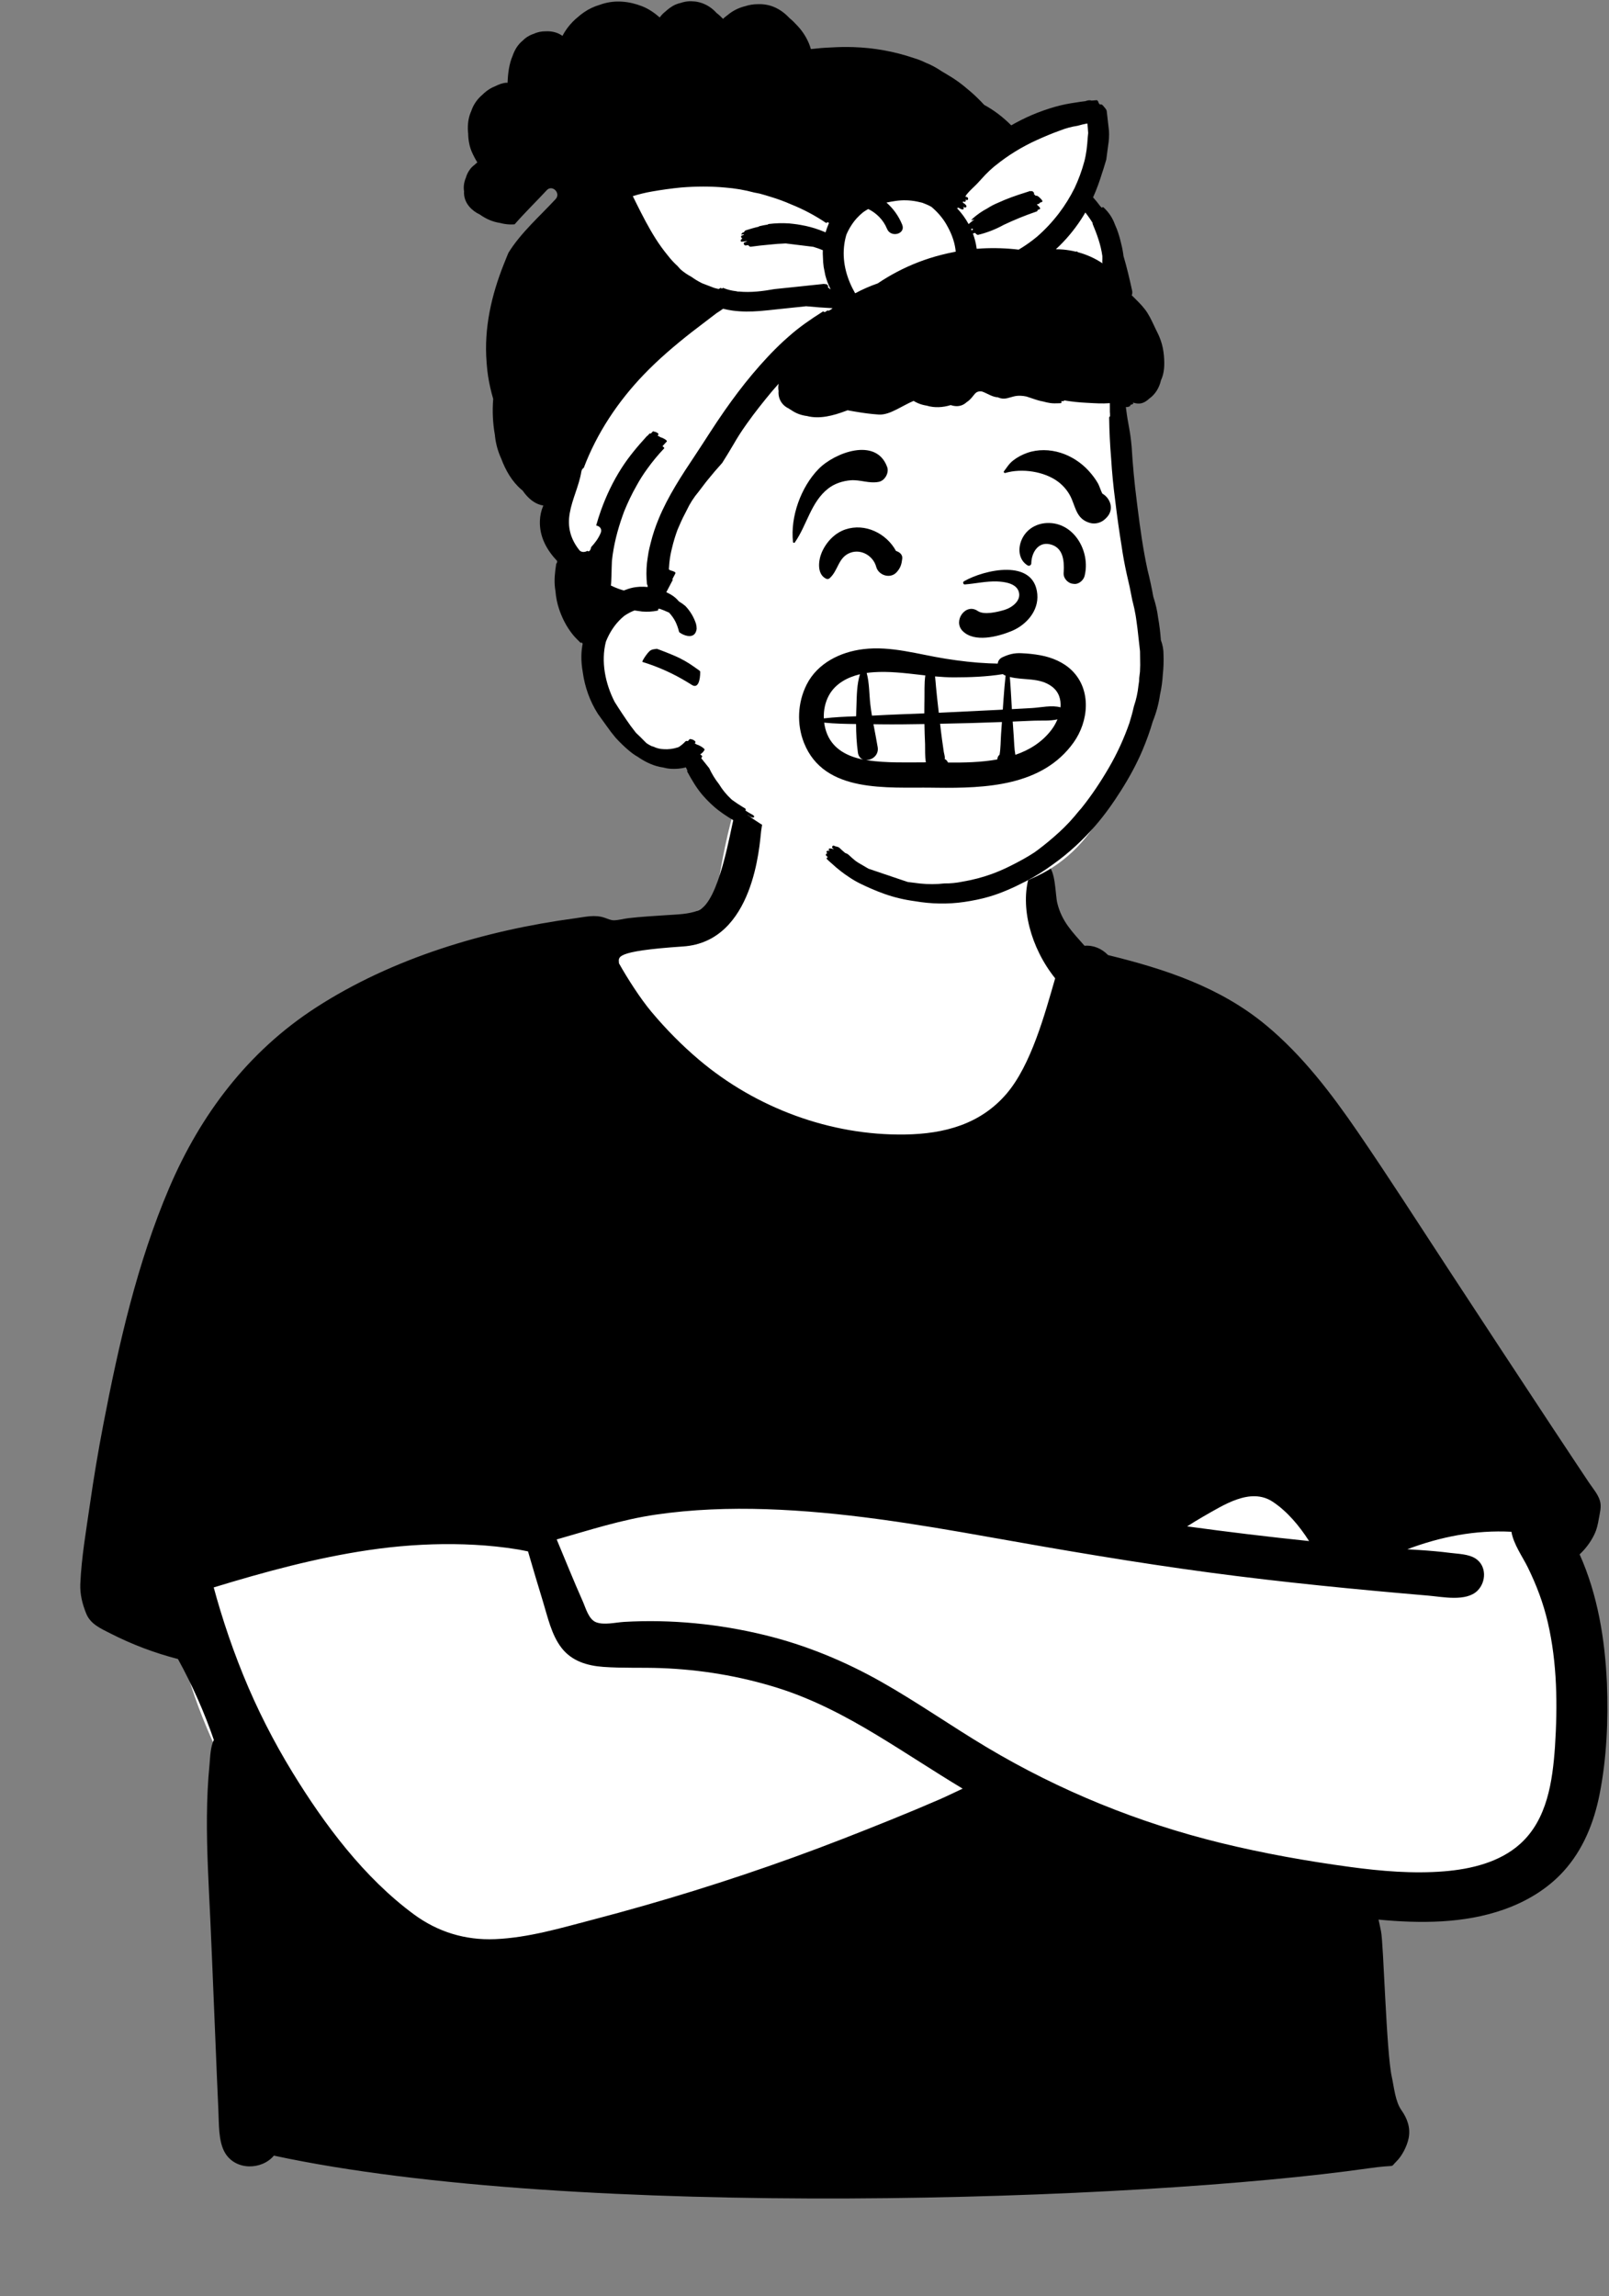 <svg width="844" height="1204" viewBox="0 0 844 1204" fill="none" xmlns="http://www.w3.org/2000/svg">
<rect x="0" y="0" width="844" height="1204" fill="#808080" stroke="none"/>
<path fill-rule="evenodd" clip-rule="evenodd" d="M661.546 635.572C652.841 632.468 644.451 628.882 636.806 623.607C614.769 607.2 600.4 582.508 586.823 559.113C567.699 525.087 554.074 488.831 544.656 451.008C540.61 434.758 539.235 415.916 530.041 401.509C509.198 371.342 448.08 375.251 415.626 380.546C393.893 384.393 389.401 408.721 384.465 426.723C380.355 441.68 377.664 456.808 375.406 472.137C370.033 475.671 363.967 478.541 358.185 481.04C295.172 500.368 284.097 536.2 260.029 591.548C219.379 671.996 109.075 703.495 92.413 798.703C81.678 861.559 112.206 920.693 143.679 972.947C172.991 1030.02 213.912 1057.42 279.08 1043.93C340.204 1030.22 398.947 1007.27 458.995 989.545C488.079 982.393 517.117 963.788 547.711 970.275C610.75 984.436 675.519 991.094 740.122 989.256C830.827 992.925 830.813 905.843 821.504 838.407C814.983 733.46 762.064 666.073 661.546 635.572V635.572Z" fill="white"/>
<path fill-rule="evenodd" clip-rule="evenodd" d="M667.611 787.43C675.19 792.444 681.565 800.045 686.682 808.045C665.318 805.822 643.991 803.259 622.711 800.341C625.497 798.56 628.309 796.819 631.185 795.174C641.678 789.26 655.894 779.681 667.611 787.43ZM312.66 850.6C308.746 849.067 307.231 843.097 305.705 839.674C300.921 828.942 296.556 818.027 292.014 807.191C309.26 802.273 326.031 796.818 343.896 794.196C363.106 791.381 382.6 790.699 401.987 791.332C441.257 792.613 480.162 799.033 518.77 805.916C557.333 812.792 595.894 819.398 634.727 824.582C672.772 829.661 710.939 833.378 749.176 836.641C756.605 837.276 768.992 839.948 774.967 834.1C779.697 829.468 779.851 820.926 773.931 817.161C770.244 814.814 764.902 814.779 760.69 814.238C755.385 813.555 750.059 813.101 744.722 812.747C742.548 812.604 740.373 812.471 738.198 812.339C755.658 805.754 773.893 802.163 792.821 803.164C793.892 809.669 798.715 816.361 801.354 821.725C805.963 831.091 809.556 840.57 811.915 850.753C816.845 872.039 817.059 894.131 815.667 915.841C814.388 933.943 811.64 953.965 797.446 966.785C786.698 976.492 771.535 980.085 757.468 981.215C741.118 982.529 724.516 981.126 708.303 978.934C685.564 975.859 662.718 971.792 640.426 966.341C597.249 955.784 555.864 938.986 517.682 916.212C499.062 905.107 481.294 892.613 462.418 881.93C443.184 871.043 422.719 862.597 401.228 857.352C377.178 851.483 352.037 848.979 327.319 850.426C323.029 850.677 316.832 852.233 312.66 850.6ZM284.79 839.702C287.317 847.906 289.251 857.272 294.645 864.165C299.988 870.995 308.049 873.406 316.399 874.014C326.468 874.745 336.655 874.276 346.745 874.651C367.441 875.42 387.853 878.783 407.637 884.95C426.074 890.699 443.189 899.665 459.675 909.613C474.92 918.812 489.718 928.687 504.968 937.858C500.909 939.719 496.896 941.733 492.862 943.486C484.399 947.162 475.884 950.708 467.331 954.167C450.465 960.985 433.528 967.638 416.417 973.819C381.915 986.282 346.846 997.171 311.354 1006.45C294.427 1010.87 277.259 1016.04 259.673 1016.77C244.079 1017.42 229.635 1013.02 217.058 1003.74C190.972 984.505 170.219 956.74 153.442 929.352C143.474 913.081 134.776 895.984 127.582 878.307C123.943 869.368 120.643 860.291 117.673 851.108C116.279 846.797 114.958 842.461 113.707 838.105C113.157 836.19 112.629 834.268 112.107 832.345C138.781 824.203 165.772 816.853 193.396 812.773C208.145 810.594 223.091 809.491 238.001 809.651C245.402 809.731 252.799 810.131 260.161 810.895C264.124 811.306 268.07 811.835 272 812.491C273.624 812.761 275.293 813.16 276.967 813.454C279.524 822.219 282.103 830.977 284.79 839.702ZM836.177 804.853C837.615 801.945 838.221 799.083 838.736 795.916C839.129 793.501 840.172 790.1 839.258 786.964C838.236 783.451 835.45 780.31 833.45 777.314C831.242 774.003 829.036 770.689 826.832 767.374C822.424 760.745 818.027 754.11 813.636 747.47C795.705 720.356 777.897 693.163 760.06 665.987C744.232 641.87 728.67 617.537 712.359 593.744C698.412 573.399 683.21 553.389 664.119 537.566C639.981 517.56 611.239 508.135 581.217 500.781C577.938 497.377 573.558 495.518 568.877 495.895C562.263 488.391 557.006 483.15 554.623 473.608C553.481 469.038 553.839 456.196 549.39 453.491C544.104 450.279 541.343 454.531 539.885 459.323C535.008 475.357 540.606 496.914 553.487 512.974C548.06 531.736 540.865 558.401 528.028 573.432C514.283 589.527 495.274 594.536 474.763 594.866C435.65 595.496 396.578 580.955 366.744 555.755C357.676 548.096 349.254 539.542 341.635 530.444C335.92 523.618 329.159 513.085 324.688 505.123C324.688 502.02 321.026 498.776 358.31 496.269C395.595 493.762 398.422 442.696 399.251 435.746C399.925 430.103 402.79 421.343 398.814 416.741C397.127 414.787 393.665 414.472 391.525 415.8C387.492 418.306 386.166 424.713 384.898 429.064C383.122 435.159 377.315 472.989 366.311 477.369C361.159 479.42 355.251 479.458 349.802 479.837C343.072 480.307 336.329 480.651 329.626 481.434C327.154 481.723 324.458 482.523 322.019 482.546C320.432 482.561 318.795 481.79 317.261 481.249C312.085 479.419 306.912 480.792 301.579 481.509C254.428 487.847 205.879 502.313 165.661 528.343C130.212 551.285 105.238 584.28 88.759 622.857C71.945 662.226 62.307 704.799 54.231 746.709C51.525 760.751 49.162 774.859 47.133 789.014C45.171 802.693 42.717 816.677 42.129 830.493C41.897 835.96 43.203 841.039 45.213 846.033C47.476 851.653 52.826 853.869 57.958 856.493C69.222 862.257 81.105 866.727 93.348 869.892C100.827 883.502 107.122 897.644 112.18 912.321C110.304 916.04 110.264 921.594 109.904 925.209C109.008 934.21 108.625 943.259 108.545 952.302C108.384 970.426 109.474 988.532 110.328 1006.63C111.194 1024.98 114.073 1097.4 114.542 1106.24C114.907 1113.11 114.416 1122.72 118.033 1128.82C123.593 1138.19 137.314 1137.88 143.67 1130.28C301.579 1164.23 598.404 1154.01 717.95 1136.92C733.504 1134.7 728.62 1137.16 732.575 1133.23C735.544 1130.28 738.07 1125.23 738.891 1121.16C739.987 1115.74 738.217 1110.83 735.113 1106.45C731.851 1101.83 731.256 1094.36 730.044 1088.88C727.178 1075.91 725.754 1018.97 724.414 1012.66C723.997 1010.69 723.593 1008.61 723.106 1006.53C745.035 1008.61 767.883 1008.61 788.745 1001.27C800.575 997.114 811.608 990.579 820.101 981.248C830.384 969.951 836.105 955.728 839.047 940.883C842.843 921.74 843.649 901.911 842.903 882.451C841.867 859.452 838.054 836.13 828.588 815.013C831.703 812.12 834.313 808.63 836.177 804.853Z" fill="black"/>
<path fill-rule="evenodd" clip-rule="evenodd" d="M367.299 76.843C419.256 74.009 465.289 59.427 501.862 92.063C501.862 92.063 561.027 47.927 570.899 64.737C577.514 76.001 568.34 91.122 570.8 105.021C586.839 132.333 585.932 178.562 586.839 189.396C589.124 216.702 603.521 319.456 603.521 343.856C603.521 356.311 593.241 388.931 586.839 407.084C572.589 447.488 545.389 468.08 500.781 468.08C456.173 468.08 383.365 430.837 360.014 397.771C357.968 394.873 344.734 403.327 330.892 388.662C315.897 372.774 307.578 342.471 307.578 324.407C307.578 301.485 292.748 285.589 294.473 256.248C298.325 190.721 311.703 79.874 367.299 76.843Z" fill="white"/>
<path fill-rule="evenodd" clip-rule="evenodd" d="M361.494 0.658C362.171 0.617 362.855 0.65 363.539 0.717C364.29 0.75 365.04 0.823 365.79 0.972C369.608 1.704 373.013 3.722 375.652 6.564C375.726 6.638 375.783 6.721 375.849 6.794C377.086 7.725 378.232 8.78 379.263 9.899C379.444 9.726 379.618 9.554 379.807 9.381C380.351 8.903 380.92 8.45 381.514 8.022C383.998 5.894 386.913 4.348 390.048 3.467L390.477 3.352C390.559 3.327 390.641 3.31 390.724 3.294C392.95 2.553 395.292 2.175 397.65 2.182C400.47 2.091 403.298 2.553 405.936 3.64C409.061 4.934 411.782 6.976 414.066 9.431C415.567 10.65 416.878 11.992 418.263 13.467C421.124 16.521 423.383 20.096 424.81 24.034C425.008 24.586 425.181 25.153 425.337 25.721C428.825 25.319 432.329 25.03 435.834 24.89C439.767 24.651 443.7 24.568 447.641 24.701C458.5 25.054 469.12 26.966 479.401 30.466C481.463 31.075 483.466 31.849 485.396 32.805C488.422 34.007 491.283 35.539 493.979 37.392L496.276 38.753C497.43 39.438 498.583 40.132 499.701 40.843C502.364 42.549 504.888 44.459 507.279 46.518C509.802 48.553 512.185 50.769 514.452 53.091C515.068 53.719 515.662 54.356 516.249 54.997C521.475 57.814 526.118 61.422 530.449 65.725C533.883 63.751 537.439 61.962 541.109 60.372C544.893 58.733 549.7 57.044 553.666 55.933C557.228 54.937 560.749 54.253 564.319 53.75C565.944 53.47 567.576 53.247 569.217 53.058L569.151 53.083V53.083C570.305 52.959 571.451 52.852 572.614 52.753L572.581 52.745V52.745C573.076 52.705 573.579 52.663 574.073 52.63L575.277 52.532V52.532C575.64 52.499 576.168 53.346 576.201 53.643L576.242 53.947V53.947C576.514 54.253 576.761 54.591 576.934 54.797C577.149 54.779 577.363 54.764 577.578 54.755C578.221 54.698 578.963 55.842 579.342 56.278L579.685 56.681C580.076 57.15 580.466 57.69 580.529 58.28C580.95 61.699 581.346 65.124 581.708 68.55C581.849 71.145 581.708 73.715 581.28 76.26C580.958 78.731 580.628 81.201 580.299 83.664C579.771 85.394 579.251 87.124 578.732 88.853C578.526 89.513 578.295 90.162 578.072 90.813C576.754 95.159 575.208 99.389 573.367 103.488C574.71 104.972 575.962 106.511 577.127 108.1C577.406 108.385 577.686 108.67 577.949 108.966C578.023 108.852 578.13 108.744 578.245 108.686C578.641 108.513 578.93 108.719 579.177 109.057C581.774 111.536 583.663 114.428 584.833 117.729L585.563 119.452C585.684 119.74 585.804 120.028 585.922 120.316C586.853 122.82 587.571 125.39 588.164 127.992C588.695 130.04 589.076 132.115 589.322 134.213C591.103 140.187 592.511 146.298 593.84 152.327C594.049 153.276 593.95 154.123 593.646 154.844L594.423 155.6V155.6L595.75 156.92C597.979 159.141 600.253 161.475 601.909 164.117C603.624 166.859 604.886 169.791 606.288 172.7L606.589 173.317V173.317L607.207 174.556C607.874 175.909 608.194 176.656 608.786 178.291C609.767 181.018 610.295 183.76 610.542 186.652C610.905 190.86 610.855 195.448 609.008 199.36C609 199.393 608.984 199.418 608.967 199.442C608.126 203.223 606.048 206.731 602.89 208.972C602.214 209.607 601.489 210.175 600.714 210.627C598.854 211.718 597.145 211.816 595.115 211.311L594.86 211.245C594.604 211.179 594.373 211.121 594.151 211.072C594.48 211.344 594.645 211.666 594.151 211.895C593.672 212.126 593.244 212.258 592.84 212.307C593.013 212.53 593.029 212.769 592.666 212.966C591.875 213.386 591.232 213.519 590.572 213.403L590.711 214.548C591.792 223.212 592.76 224.926 593.606 234.233C594.167 243.762 595.057 253.267 596.286 262.731L596.709 266.17C598.066 277.069 599.591 288.049 601.926 298.772C603.105 303.459 604.119 308.178 604.977 312.931C606.189 316.546 607.038 320.244 607.508 324.017C608.192 327.855 608.662 331.726 608.934 335.63C609.882 338.126 610.344 340.662 610.319 343.248C610.443 346.724 610.328 350.193 609.957 353.644C609.751 357.234 609.256 360.792 608.473 364.317C607.772 369.153 606.494 373.823 604.663 378.353C603.196 383.409 601.398 388.368 599.353 393.218C596.179 400.73 592.345 407.706 587.983 414.583C583.893 421.032 579.507 427.243 574.494 433.017C568.013 440.478 560.625 447.315 552.529 453.08C547.911 456.491 543.038 459.554 537.943 462.174C531.709 465.385 525.377 468.276 518.624 470.228C514.411 471.447 510.123 472.287 505.786 472.93C497.269 474.19 488.446 474 479.88 472.526C474.355 471.785 468.922 470.5 463.785 468.663C459.563 467.148 455.54 465.41 451.516 463.45C449.446 462.453 447.451 461.3 445.538 460.007C442.323 457.923 439.313 455.568 436.51 452.965C435.594 452.182 434.704 451.383 433.83 450.543C433.409 450.173 433.64 449.621 434.127 449.49L434.275 449.472V449.472C434.086 449.299 433.888 449.126 433.698 448.945C433.657 448.912 433.624 448.872 433.591 448.83C433.5 448.748 433.401 448.666 433.319 448.584C432.997 448.303 433.319 447.677 433.599 447.529C433.706 447.471 433.846 447.464 434.003 447.479C433.97 447.446 433.945 447.422 433.912 447.398C433.879 447.372 433.871 447.306 433.879 447.24L433.756 447.142V447.142C433.335 446.771 433.55 446.228 434.044 446.087C434.286 446.014 434.684 446.052 435.1 446.142L435.256 446.178L434.976 445.914C434.481 445.486 434.638 445.008 435.248 444.861C435.703 444.887 436.153 444.95 436.598 445.058L436.93 445.148C437.095 445.19 437.252 445.239 437.417 445.289C437.136 445.033 436.856 444.787 436.584 444.531C436.312 444.293 436.6 443.608 436.848 443.469C437.186 443.28 437.845 443.542 438.151 443.765C438.901 443.848 439.89 444.176 440.253 444.489C441.251 445.445 442.281 446.359 443.329 447.249C443.963 447.446 444.565 447.71 445.027 448.105C446.214 449.242 447.451 450.313 448.713 451.35L449.672 452.01C449.832 452.119 449.993 452.226 450.156 452.33C451.97 453.393 453.783 454.447 455.589 455.51C462.21 457.75 468.831 459.991 475.444 462.223L476.318 462.486V462.486L482.741 463.277V463.277C486.962 463.721 491.192 463.697 495.414 463.211C498.58 463.253 501.721 462.939 504.813 462.296C510.066 461.407 515.219 460.098 520.232 458.269C526.004 456.169 531.503 453.402 536.871 450.42C538.8 449.341 540.697 448.196 542.56 446.986C543.162 446.558 543.764 446.12 544.366 445.676C548.332 442.702 552.125 439.531 555.777 436.179C557.492 434.606 559.141 432.968 560.733 431.271C560.963 431.023 561.186 430.785 561.409 430.537C562.934 428.873 564.41 427.153 565.82 425.373L567.164 423.858V423.858C572.589 417.113 577.413 409.857 581.75 402.385C586.054 394.981 589.599 387.189 592.419 379.126C593.326 376.251 594.118 373.337 594.777 370.388C595.997 366.846 596.797 363.214 597.168 359.508C597.292 358.782 597.391 358.057 597.49 357.333L597.547 356.19C597.555 355.999 597.561 355.809 597.564 355.619C597.729 354.467 597.869 353.313 597.976 352.16C598.042 351 598.084 349.838 598.092 348.676L598.001 341.552V341.552C597.976 341.329 597.952 341.1 597.935 340.868L597.754 339.296C597.358 336.05 597.053 332.797 596.657 329.552C596.657 329.535 596.657 329.51 596.649 329.486C596.5 328.275 596.344 327.056 596.162 325.837C596.072 325.112 595.956 324.387 595.849 323.662L595.643 322.395V322.395C595.261 320.19 594.796 318.003 594.233 315.835L593.986 314.907L592.551 307.7L590.935 300.609C589.888 295.857 589.014 291.071 588.321 286.245C587.068 278.553 585.996 270.851 585.064 263.117C585.015 262.747 584.965 262.368 584.924 261.997C583.976 254.824 583.292 247.625 582.846 240.401C582.244 233.286 581.898 226.153 581.807 219.012C581.799 218.69 582.014 218.428 582.269 218.279L582.246 216.906C582.216 215.691 582.194 217.148 582.183 215.764L582.168 211.955C582.169 211.638 582.172 211.417 582.178 211.401C577.773 211.706 574.81 211.456 570.557 211.232L569.835 211.195C565.935 211.015 562.06 210.587 558.209 209.943C558.193 210.142 558.061 210.281 557.838 210.322C557.443 210.339 557.072 210.339 556.692 210.348L556.833 210.882V210.882C556.841 211.155 556.717 211.327 556.453 211.401L555.353 211.451C553.885 211.512 552.411 211.541 550.954 211.344C549.643 211.171 548.365 210.866 547.095 210.504C546.312 210.372 545.512 210.191 544.696 209.96C542.601 209.359 540.523 208.552 538.421 207.91C536.277 207.456 534.1 207.309 531.825 207.851C529.417 208.42 527.381 209.449 524.857 208.823C524.355 208.701 523.868 208.511 523.382 208.313L522.931 208.281C522.855 208.275 522.777 208.266 522.697 208.255C520.067 207.877 517.725 206.213 515.219 205.323C514.344 205.11 513.475 205.164 512.627 205.517L512.415 205.612L511.583 206.23C511.247 206.624 510.916 207.023 510.588 207.423L510.099 208.024C509.2 209.136 508.243 210.133 507.081 210.858C505.679 212.151 504.014 212.909 502.026 212.958C500.897 212.991 499.775 212.752 498.687 212.407C494.581 213.675 490.186 213.931 486.088 212.695C484.464 212.447 482.873 212.012 481.347 211.327C480.63 211.006 479.913 210.627 479.22 210.207C476.326 211.427 473.589 213.049 470.793 214.45L470.164 214.765C467.308 216.186 464.147 217.572 460.916 217.365C456.842 217.101 452.844 216.558 448.853 215.874C448.82 215.874 448.779 215.865 448.746 215.857L448.196 215.766V215.766L446.2 215.416V215.416L444.59 215.117V215.117L443.767 215.432C437.158 217.929 429.917 219.878 423.276 218.13C420.382 217.777 417.669 216.804 415.22 215.149C415.138 215.091 415.056 215.034 414.973 214.968C414.586 214.77 414.223 214.548 413.901 214.31L413.832 214.256V214.256L413.769 214.202L413.736 214.185C410.117 212.522 408.039 208.98 408.402 205.011C408.179 203.75 408.187 202.514 408.435 201.197C407.256 202.588 406.052 203.965 404.831 205.331C400.368 210.7 395.997 216.176 391.949 221.877L391.021 223.197C388.794 226.334 386.725 229.58 384.812 232.923C382.874 236.226 380.887 239.496 378.834 242.725C376.165 245.672 373.584 248.689 371.097 251.781L370.037 253.11L366.458 257.813C363.927 260.812 361.824 264.09 360.167 267.647C358.807 270.177 357.553 272.755 356.424 275.398C356.061 276.196 355.715 277.004 355.377 277.811C354.214 280.965 353.233 284.178 352.466 287.497C351.85 289.898 351.408 292.334 351.145 294.803L351.064 295.627C350.965 296.598 350.891 297.57 350.85 298.542C351.089 298.683 351.287 298.822 351.435 298.962L352.037 299.177V299.177L352.524 299.321C353.283 299.556 354.593 300.042 354.28 300.642L352.689 303.674V303.674C352.853 303.847 352.928 304.027 352.82 304.226C351.757 306.259 350.685 308.293 349.613 310.329C349.58 310.403 349.522 310.46 349.465 310.502C350.38 310.921 351.27 311.382 352.12 311.885C353.777 312.874 354.997 314.018 356.127 315.352C357.314 316.061 358.435 316.835 359.491 317.724C360.794 319.091 361.931 320.591 362.896 322.213C363.787 323.745 364.512 325.343 365.073 327.015C365.32 327.896 365.436 328.81 365.427 329.741C364.43 336.776 356.374 331.956 356.218 331.339C355.113 327.089 353.843 324.405 350.99 321.242L350.916 321.192V321.192C349.267 320.467 347.634 319.75 345.927 319.19C345.672 319.24 345.408 319.273 345.144 319.314C345.441 319.735 345.293 320.146 344.691 320.22C342.093 320.731 339.471 320.87 336.833 320.648L332.826 320.08V320.08C331.164 320.717 329.575 321.535 328.077 322.509L327.582 322.839L327.491 322.905C323.624 326.01 320.639 330.136 318.594 334.633C318.413 335.034 318.239 335.439 318.072 335.847L317.828 336.462L317.811 336.495C315.14 346.98 317.523 358.494 322.404 368.007C325.067 372.265 327.846 376.441 330.748 380.534L333.568 384.217V384.217C335.233 385.782 336.866 387.387 338.457 389.034C338.705 389.282 338.968 389.528 339.232 389.767C340.073 390.319 340.931 390.806 341.805 391.218C342.143 391.332 342.489 391.439 342.835 391.531C344.518 392.337 346.282 392.766 348.137 392.816C350.588 392.978 352.965 392.69 355.264 391.962L355.723 391.81L356.061 391.686C357.314 390.887 358.477 389.891 359.582 388.721C359.829 388.466 360.291 388.466 360.818 388.606C361.107 388.309 361.396 387.996 361.668 387.659C361.857 387.453 362.154 387.445 362.385 387.601C363.168 387.511 365.287 388.714 364.735 389.347C364.644 389.495 364.529 389.627 364.43 389.767C364.801 389.957 365.172 390.171 365.502 390.394C367.233 390.874 369.791 392.6 369.583 393.119L369.558 393.161C369.158 393.917 368.637 394.553 367.996 395.057L367.777 395.22L367.291 395.557C367.975 395.987 368.552 396.48 368.264 396.826C368.132 397.081 367.992 397.329 367.827 397.551C369.229 399.281 370.622 401.026 372.007 402.772C373.392 405.771 375.107 408.571 377.152 411.165C378.859 413.982 380.912 416.511 383.311 418.767C383.509 418.966 383.715 419.155 383.913 419.345C385.681 420.649 387.531 421.871 389.457 423.045L390.287 423.545C390.724 423.808 391.458 424.137 391.111 424.772C391.07 424.854 391.021 424.921 390.963 424.969C392.175 425.761 393.428 426.51 394.723 427.202L394.846 427.278C395.335 427.59 395.998 428.156 395.3 428.618C394.706 429.013 393.131 427.943 392.389 427.448C392.249 427.448 392.084 427.408 391.919 427.359C392.167 427.49 392.41 427.633 392.658 427.772L393.033 427.976C393.321 428.149 394.739 429.088 393.75 429.484C393.263 429.524 392.818 429.4 392.406 429.12C391.919 428.882 391.441 428.627 390.971 428.363C391.136 428.618 391.136 428.873 390.724 429.039C390.584 429.046 390.444 429.039 390.303 429.022C391.276 429.64 392.274 430.216 393.305 430.76L393.471 430.864C393.907 431.146 394.601 431.682 394.096 432.144C393.527 432.654 391.961 431.567 391.557 431.32L390.353 430.603V430.603C390.262 430.644 390.163 430.661 390.056 430.67C390.419 430.892 390.757 431.131 391.128 431.344L391.633 431.619C392.265 431.968 393.158 432.542 392.835 433.115C392.511 433.682 391.549 433.215 390.928 432.848L390.26 432.434C390.231 432.416 390.202 432.399 390.171 432.382L390.146 432.481C390.14 432.497 390.133 432.514 390.122 432.53C389.813 433.068 389.035 432.716 388.499 432.406L388.069 432.144C387.338 431.704 386.614 431.268 385.895 430.829L384.82 430.167H384.804C381.085 427.934 377.647 425.711 374.407 422.845C372.469 421.131 370.663 419.319 368.948 417.384C365.502 413.504 362.937 409.066 360.464 404.536C360.423 404.461 360.48 404.271 360.579 404.066C360.307 403.506 360.043 402.937 359.779 402.352C357.24 403.062 354.404 403.267 351.79 403.094C350.388 403.003 349.003 402.756 347.626 402.385C343.231 401.776 338.993 399.774 335.332 397.378C335.101 397.229 334.895 397.065 334.681 396.917C333.172 396.068 331.737 395.081 330.377 393.951C327.722 391.76 325.191 389.323 322.89 386.777C321.225 384.802 319.65 382.75 318.174 380.625C316.673 378.525 315.156 376.425 313.639 374.324C309.426 367.735 306.73 360.149 305.682 352.399C305.171 349.542 304.907 346.65 304.965 343.767C305.006 341.684 305.237 339.575 305.641 337.476C305.402 337.244 305.163 337.014 304.924 336.776C304.792 337.005 304.66 337.171 304.578 337.088L302.688 335.198C301.347 333.848 300.448 332.854 298.905 330.672C296.448 327.188 294.617 323.358 293.257 319.323C292.276 316.44 291.624 313.161 291.369 309.991C291.286 309.463 291.204 308.928 291.138 308.384C290.61 304.093 291.097 299.983 291.748 295.75C291.789 295.47 291.929 295.297 292.119 295.206C292.167 294.871 292.224 294.526 292.28 294.183C286.818 288.408 282.888 281.447 283.208 273.041C283.309 270.392 283.853 267.781 284.892 265.343L285.018 265.068V265.068C280.459 264.368 276.843 261.169 274.126 257.204C273.885 257.014 273.652 256.822 273.428 256.631C268.57 252.487 265.202 246.618 262.895 240.42C261.244 236.82 260.15 232.974 259.686 228.984C259.653 228.699 259.633 228.417 259.607 228.133C258.479 221.825 258.192 215.454 258.713 209.177C257.581 205.292 256.66 201.338 256.03 197.292C255.733 195.366 255.527 193.438 255.37 191.511L255.353 191.404L255.329 191.058L255.259 190.193C255.248 190.05 255.238 189.907 255.23 189.764C253.836 172.122 257.786 154.76 264.316 138.419C264.885 136.95 265.472 135.484 266.078 134.03L266.721 132.51V132.51C273.276 121.951 283.119 113.411 291.456 104.392C294.333 101.28 289.68 96.608 286.793 99.732C281.253 105.725 275.311 111.465 269.946 117.625C268.999 117.694 268.049 117.72 267.103 117.673C265.454 117.589 263.854 117.327 262.304 116.906C258.437 116.338 254.916 114.781 251.717 112.491C247.438 110.499 243.785 106.742 243.423 101.842C243.381 101.347 243.39 100.861 243.423 100.376C243.027 97.979 243.381 95.468 244.387 93.152C244.56 92.518 244.783 91.892 245.063 91.274C245.88 89.438 247.224 87.676 248.864 86.481C248.906 86.456 248.939 86.441 248.972 86.415C249.145 86.235 249.31 86.053 249.499 85.889C249.78 85.632 250.077 85.394 250.39 85.172C249.277 83.343 248.271 81.466 247.413 79.463C246.482 77.289 246.003 75.083 245.74 72.751C245.632 71.828 245.591 70.914 245.575 70.001C245.525 69.58 245.492 69.152 245.459 68.723C245.253 65.462 245.632 62.077 246.853 59.029C246.943 58.799 247.059 58.568 247.166 58.329C247.397 57.637 247.652 56.946 247.966 56.27C249.186 53.675 250.918 51.476 253.053 49.673C254.207 48.511 255.502 47.482 256.912 46.609C257.745 46.09 258.693 45.629 259.69 45.25C261.471 44.311 263.755 43.454 265.611 43.389C265.833 43.38 266.031 43.406 266.245 43.406C266.419 38.677 267.029 33.529 268.9 29.247C269.989 26.142 271.621 23.383 274.078 21.397C275.503 19.912 277.259 18.705 279.451 17.916L279.842 17.782L279.99 17.74C281.961 16.785 284.088 16.406 286.273 16.415C288.821 16.283 291.418 16.761 293.636 17.93C294.098 18.177 294.593 18.482 295.063 18.811C295.417 18.103 295.813 17.386 296.266 16.671C297.858 14.125 299.779 11.909 302.005 9.891C302.269 9.652 302.557 9.438 302.838 9.208C303.918 8.228 305.064 7.322 306.251 6.499C308.816 4.719 311.627 3.394 314.579 2.536C317.987 1.278 321.583 0.694 325.18 0.817L325.924 0.849V0.849C326.089 0.864 326.254 0.872 326.411 0.881C329.981 1.112 333.502 1.985 336.866 3.302C340.354 4.678 343.305 6.761 346.051 9.15C346.694 8.261 347.428 7.42 348.327 6.63C348.582 6.408 348.855 6.21 349.11 6.004C349.308 5.806 349.514 5.617 349.729 5.427C350.71 4.562 351.749 3.813 352.886 3.146C354.164 2.397 355.541 1.878 356.968 1.557C358.419 1.062 359.944 0.757 361.494 0.658ZM344.551 340.201C344.697 340.193 352.333 343.054 356.138 344.903L356.325 344.995C360.711 347.169 362.822 348.734 366.763 351.526C367.027 351.716 367.299 352.004 367.299 352.284C367.299 356.351 366.31 361.323 362.888 359.12C362.393 358.802 361.895 358.49 361.393 358.184L360.637 357.728L360.612 357.736C360.621 357.736 360.629 357.728 360.637 357.72C353.183 353.182 345.309 349.624 336.998 347.079C336.429 346.873 340.642 340.514 341.805 340.868C341.137 340.605 344.44 340.207 344.551 340.201ZM422.866 160.579C417.91 161.109 412.954 161.63 407.998 162.14C404.84 162.502 401.674 162.823 398.507 163.095C393.75 163.45 388.992 163.507 384.251 162.856C382.569 162.627 380.92 162.296 379.288 161.893C378.175 162.708 377.02 163.474 375.841 164.208L362.748 174.214V174.214C353.967 181.109 345.375 188.414 337.641 196.477C324.134 210.564 313.132 227.045 306.215 245.301C305.588 245.671 305.103 246.316 304.941 247.305C303.719 254.788 300.146 261.612 298.855 269.065C297.583 276.405 299.274 282.645 303.89 288.463C304.875 289.706 306.894 289.64 308.132 288.801C308.42 289.366 309.667 289.342 310.104 286.846C312.157 284.626 313.912 282.3 315.101 279.419C315.977 277.297 314.505 275.826 312.719 275.537C313.461 272.868 314.298 270.224 315.239 267.607C318.026 259.831 321.571 252.403 326.032 245.435C329.956 239.306 334.5 233.969 339.381 228.615C339.438 228.541 339.537 228.517 339.645 228.501L340.659 227.38V227.38C340.799 227.223 341.087 227.24 341.409 227.322C341.714 227.001 342.011 226.671 342.324 226.35C342.629 226.021 342.967 226.12 343.157 226.383C343.677 226.268 344.625 226.828 344.913 227.01C345.408 227.339 345.565 227.709 345.144 228.179C345.07 228.262 344.996 228.344 344.922 228.418C345.49 228.657 346.051 228.978 346.488 229.291C348.013 229.628 350.157 231.045 349.786 231.466C349.003 232.28 348.244 233.113 347.494 233.961C348.154 234.423 348.582 234.875 348.409 235.073C345.194 238.458 342.225 242.041 339.504 245.837C337.435 248.671 335.563 251.619 333.889 254.691C331.399 259.04 329.289 263.513 327.417 268.108C327.153 268.809 326.897 269.509 326.65 270.209C323.913 277.86 321.868 285.8 321.002 293.888L320.966 294.434C320.805 297.347 320.742 305.148 320.441 307.009C322.264 307.906 324.16 308.672 326.131 309.299C326.502 309.406 326.881 309.505 327.26 309.596C327.475 309.505 327.697 309.43 327.92 309.364C329.734 308.631 331.63 308.104 333.568 307.849C334.874 307.677 336.173 307.617 337.472 307.654L338.029 307.676C338.606 307.692 339.175 307.733 339.752 307.792C339.719 307.462 339.702 307.141 339.678 306.811C339.513 306.704 339.389 306.556 339.381 306.358C338.993 302.652 338.985 298.945 339.356 295.239C339.603 293.303 339.892 291.376 340.205 289.45C340.527 287.867 340.898 286.312 341.302 284.754C342.374 280.39 343.8 276.131 345.532 271.964C350.462 260.078 357.529 249.363 364.636 238.705C369.822 230.922 374.728 222.965 380.096 215.314C384.664 208.799 389.462 202.383 394.583 196.288C399.695 190.202 405.095 184.345 410.925 178.926C411.865 178.061 412.813 177.221 413.778 176.389C419.302 171.448 425.304 167.386 431.554 163.401C431.793 163.244 432.222 163.417 432.577 163.713L433.585 163.094C433.754 162.991 433.923 162.889 434.094 162.79C434.25 162.692 434.424 162.856 434.514 162.996C434.943 162.774 435.372 162.561 435.801 162.346C436.113 162.094 436.435 161.855 436.75 161.606C432.116 161.373 427.488 161.027 422.866 160.579ZM480.993 105.672C477.249 104.923 473.49 104.815 469.713 105.375C468.131 105.606 466.556 105.885 464.995 106.222C468.541 109.31 471.393 113.263 473.244 117.812C475.244 122.729 467.265 124.848 465.293 120.002C463.391 115.327 459.79 111.741 455.441 109.591C454.501 110.116 453.59 110.684 452.72 111.313C451.582 112.236 450.51 113.232 449.504 114.328C447.311 116.709 445.299 119.887 443.98 123.034C443.469 124.747 443.089 126.509 442.85 128.321C442.801 128.733 442.751 129.153 442.71 129.573C441.897 138.097 444.337 146.39 448.535 153.729L448.699 153.731V153.731C452.446 151.702 456.368 149.992 460.404 148.599C463.637 146.426 466.992 144.415 470.447 142.595C477.792 138.725 485.549 135.741 493.542 133.7L494.466 133.469C496.348 132.989 498.248 132.565 500.156 132.195L501.301 131.979H501.317L501.194 130.751V130.751C500.551 125.933 498.662 121.461 496.222 117.327C494.391 114.205 491.629 111.009 488.562 108.456L488.545 108.447C487.153 107.656 485.689 107.002 484.182 106.462L483.615 106.265L480.993 105.672ZM380.483 98.35C372.7 97.616 364.916 97.691 357.133 98.325C352.045 98.828 346.991 99.527 341.961 100.417C338.556 101.002 335.217 101.825 331.935 102.847L333.812 106.639C336.949 112.954 340.163 119.227 343.949 125.192C345.903 128.264 348.022 131.188 350.33 133.996C351.889 136.006 353.604 137.868 355.484 139.58C355.978 140.183 356.506 140.751 357.042 141.302C358.757 142.768 360.604 144.053 362.624 145.115C364.244 146.294 365.935 147.324 367.698 148.226L368.363 148.559L374.547 150.93C374.877 151.023 375.21 151.117 375.545 151.206L376.047 151.335L376.987 151.531L377.693 151.149C377.811 151.086 377.93 151.023 378.051 150.963C378.249 150.857 378.389 151.063 378.43 151.21C378.447 151.269 378.422 151.35 378.381 151.433L379.282 150.946V150.946C380.831 151.574 382.475 152.077 384.239 152.408C385.037 152.557 385.837 152.671 386.638 152.769L386.745 152.841C386.763 152.853 386.781 152.867 386.799 152.883H387.675V152.883C393.839 153.477 400.09 152.692 406.245 151.587C414.953 150.713 423.66 149.748 432.362 148.846C432.527 148.831 432.593 148.904 432.593 149.02L433.129 148.971V148.971C433.904 148.888 434.811 150.181 434.226 150.651C434.696 150.93 435.149 151.335 435.487 151.648L435.685 151.63C434.49 149.291 433.566 146.845 432.907 144.301L432.066 140.033V140.033C431.835 138.444 431.703 136.748 431.678 135.075C431.62 134.309 431.579 133.593 431.579 132.967C431.579 132.374 431.587 131.781 431.612 131.188C429.971 130.512 428.306 129.92 426.607 129.417C421.784 128.825 416.968 128.231 412.145 127.646C409.251 127.753 406.357 127.959 403.471 128.28C400.198 128.569 396.933 128.939 393.676 129.384C393.371 129.417 392.826 129.005 392.497 128.527L391.103 128.718V128.718C390.378 128.808 389.619 127.358 390.575 127.061C390.922 126.924 391.268 126.794 391.614 126.669L392.134 126.485L391.837 126.518C391.738 126.527 391.614 126.501 391.474 126.453C390.707 126.551 389.941 126.649 389.182 126.74C388.22 126.86 388.439 125.593 389.113 125.295L389.438 125.175C388.868 124.82 388.366 123.849 389.071 123.531L389.166 123.495C389.495 123.364 389.817 123.256 390.147 123.133C390.122 123.026 390.122 122.927 390.155 122.837L388.794 123.009V123.009C388.67 123.025 389.262 122.158 389.545 121.987L389.594 121.963L390.246 121.765C390.345 121.485 390.872 120.868 391.054 120.811C393.445 120.06 395.671 119.386 397.996 118.866C398.112 118.726 398.244 118.619 398.392 118.586C399.843 118.24 401.311 117.968 402.778 117.739C402.877 117.589 402.976 117.483 403.092 117.474C406.728 117.013 410.372 116.906 414.033 117.154C414.734 117.219 415.435 117.294 416.136 117.384C417.48 117.533 418.824 117.722 420.159 117.977C423.505 118.551 426.773 119.423 429.956 120.599L430.689 120.876C431.488 121.173 432.28 121.485 433.063 121.824C433.459 120.415 433.954 119.031 434.539 117.673C434.63 117.408 434.729 117.154 434.836 116.898L434.036 116.42V116.42C433.863 116.749 433.508 117.005 433.278 116.866C427.547 113.003 421.487 109.781 415.097 107.212C411.518 105.63 407.857 104.289 404.106 103.168C402.234 102.567 400.346 102.024 398.45 101.505C397.501 101.306 396.553 101.109 395.589 100.944C390.633 99.61 385.595 98.746 380.483 98.35ZM569.31 111.424C568.614 112.625 567.89 113.814 567.123 114.987C563.395 120.686 558.926 126.033 553.858 130.696C555.18 130.693 556.499 130.743 557.801 130.865C560.046 131.076 562.245 131.449 564.388 131.97C564.562 131.831 564.757 131.761 564.913 131.871L565.472 132.258V132.258C570.07 133.497 574.387 135.446 578.298 138.057L578.228 137.541C578.216 137.455 578.203 137.369 578.188 137.283C578.254 136.27 578.27 135.256 578.237 134.252C577.429 128.313 575.409 122.844 573.1 117.31C573.057 117.203 573.088 117.064 573.155 116.922C571.99 115.021 570.714 113.183 569.31 111.424ZM570.371 64.737C568.648 65.05 566.941 65.454 565.243 65.956C562.052 66.434 558.96 67.275 555.975 68.468C551.861 69.926 547.87 71.623 543.896 73.419C536.178 76.91 528.939 81.326 522.351 86.646C521.93 86.967 521.526 87.297 521.122 87.626C519.646 88.902 518.212 90.237 516.851 91.645C515.425 93.194 513.99 94.743 512.564 96.299C510.816 98.128 508.804 99.782 507.221 101.759C506.899 102.163 506.619 102.608 506.363 103.053L507.295 103.374V103.374C508.078 103.637 507.946 105.103 507.171 104.889C506.908 104.815 506.66 104.724 506.413 104.626C506.52 104.766 506.594 104.906 506.611 105.029C506.66 105.424 506.355 105.969 505.869 105.829C505.646 105.77 505.423 105.688 505.201 105.597C505.135 105.853 505.085 106.108 505.085 106.355C505.127 106.372 505.168 106.388 505.217 106.397C505.761 106.587 506.784 107.434 506.932 108.011C507.048 108.456 506.668 108.933 506.182 108.801C505.819 108.702 505.465 108.554 505.118 108.389C505.349 108.613 505.531 108.852 505.547 109.057C505.58 109.436 505.25 109.971 504.797 109.848C503.956 109.617 503.28 109.263 502.719 108.819C502.571 109.015 502.356 109.172 502.183 109.123L501.861 109.025V109.025C501.949 109.106 502.03 109.193 502.108 109.277L502.224 109.403C504.5 111.857 506.487 114.575 508.078 117.5C508.153 117.417 508.243 117.342 508.359 117.252C509.101 116.626 509.868 116.016 510.634 115.424L510.866 115.222V115.222L511.104 115.02L509.381 115.588L509.419 115.543C509.541 115.388 509.92 114.868 510.097 114.695L510.14 114.657C512.506 112.541 515.087 110.745 517.874 109.28C519.679 108.109 521.576 107.121 523.563 106.306C528.304 104.107 533.136 102.435 538.099 100.887C538.841 100.648 539.583 100.393 540.326 100.161C540.54 100.087 540.581 100.178 540.548 100.326L540.936 100.211V100.211C541.628 99.988 542.807 101.207 542.337 101.776C542.621 102.006 542.899 102.263 543.143 102.504L543.319 102.682L543.516 102.624C544.105 102.443 545.099 103.36 545.731 104.01L546.196 104.502C546.551 104.881 547.243 105.663 546.394 105.969L545.33 106.33V106.33C545.363 106.545 545.273 106.726 544.943 106.849C544.572 106.973 544.209 107.105 543.846 107.237C544.066 107.429 544.282 107.628 544.495 107.83L544.811 108.134C545.184 108.515 546.07 109.354 545.288 109.724L545.19 109.765L544.176 110.127C544.308 110.424 544.275 110.705 543.83 110.869C537.91 112.878 532.13 115.235 526.482 117.912C522.252 120.25 517.783 121.997 513.075 123.141C512.687 123.265 511.846 122.68 511.5 122.096L510.797 122.302C510.68 122.336 510.563 122.369 510.445 122.399L510.329 122.425V122.425C511.212 124.772 511.863 127.317 512.226 129.779C512.267 130.002 512.3 130.233 512.325 130.455C513.248 130.38 514.163 130.315 515.087 130.266C521.477 129.927 527.941 130.133 534.348 130.891C536.937 129.351 539.427 127.663 541.81 125.835C542.535 125.274 543.253 124.697 543.962 124.113C548.216 120.423 552.067 116.281 555.48 111.808C558.638 107.665 561.384 103.217 563.693 98.556C565.737 94.182 567.428 89.635 568.706 84.941C569.876 80.65 570.28 76.474 570.577 72.034C570.676 71.309 570.742 70.585 570.8 69.86L570.793 69.549V69.549L570.783 69.399C570.701 67.843 570.544 66.285 570.371 64.737ZM509.958 119.896C509.769 119.962 509.571 120.027 509.373 120.085C509.488 120.34 509.596 120.588 509.703 120.843L509.715 120.838V120.838L510.494 120.225V120.225C510.329 120.151 510.14 120.036 509.958 119.896ZM569.217 53.058C570.701 52.506 571.822 52.399 572.581 52.745C571.46 52.827 570.338 52.934 569.217 53.058Z" fill="black"/>
<path fill-rule="evenodd" clip-rule="evenodd" d="M452.781 340.383C467.432 338.593 481.633 343.107 495.956 345.382C503.518 346.583 511.089 347.479 518.742 347.813C520.281 347.88 521.821 347.92 523.361 347.951C523.505 346.587 524.264 345.334 525.908 344.583C529.278 343.046 531.976 342.353 535.676 342.501C539.064 342.636 542.463 342.986 545.799 343.601C551.856 344.718 557.94 347.254 562.37 351.659C572.624 361.854 571.063 378.229 563.14 389.333C546.771 412.277 516.896 413.342 491.309 413.043L488.948 413.012C465.65 412.677 432.318 416.172 421.733 389.498C417.841 379.689 418.382 368.32 423.147 358.912C428.832 347.691 440.797 341.846 452.781 340.383ZM525.555 378.585L525.346 378.594C514.605 379.011 503.865 379.304 493.117 379.495C493.439 382.272 493.767 385.05 494.143 387.822C494.437 390.003 494.752 392.181 495.081 394.357C495.22 395.278 495.73 396.709 495.586 397.621L495.533 397.982V397.982C496.085 398.233 496.586 398.638 496.959 399.225C497.088 399.428 497.182 399.633 497.276 399.837C505.62 399.903 514.599 399.74 523.106 398.214L523.123 398.028V398.028C523.277 396.934 523.729 396.198 524.329 395.693C524.927 392.206 524.873 388.49 525.104 385.031C525.248 382.881 525.404 380.734 525.555 378.585ZM484.909 379.642C477.167 379.775 469.421 379.877 461.681 379.782L458.167 379.727V379.727C458.909 383.733 459.716 387.726 460.387 391.759C461.088 395.962 457.411 398.634 454.229 398.526C454.586 398.585 454.943 398.646 455.3 398.697C465.242 400.112 475.564 399.736 485.653 399.725C485.111 396.537 485.331 392.94 485.249 390.279L485.234 389.867C485.079 386.457 484.971 383.049 484.909 379.642ZM432.32 378.907C432.588 380.99 433.111 383.029 433.893 384.927C437.198 392.947 444.775 396.689 452.791 398.265C451.4 397.782 450.296 396.62 450.017 394.631C449.322 389.686 449.072 384.658 449.053 379.636C443.466 379.584 437.842 379.464 432.32 378.907ZM554.69 377.195C550.713 378.139 546.09 377.706 542.188 377.884C538.532 378.052 534.874 378.197 531.218 378.346C531.39 380.858 531.558 383.369 531.741 385.879C531.976 389.124 531.998 392.552 532.616 395.783C539.974 393.256 546.567 389.203 551.514 382.723C552.746 381.108 553.849 379.214 554.69 377.195ZM451.1 353.54C444.479 355.118 438.212 358.451 434.844 364.548C432.845 368.166 431.966 372.455 432.135 376.68C437.731 376.025 443.424 375.776 449.089 375.571C449.108 374.544 449.132 373.518 449.162 372.495L449.25 369.872C449.404 364.87 449.482 358.588 451.1 353.54ZM485.372 354.151L482.457 353.821C474.361 352.893 466.269 351.918 458.173 352.477C457.001 352.558 455.811 352.687 454.619 352.863C456.05 358.059 455.93 364.163 456.527 369.307C456.759 371.296 457.05 373.269 457.373 375.234L458.778 375.168V375.168C467.466 374.694 476.162 374.403 484.857 374.056C484.856 372.413 484.865 370.769 484.891 369.125L484.923 367.48C485.022 363.28 484.753 358.549 485.372 354.151ZM526.028 353.484C517.549 354.861 508.785 355.154 500.455 355.164C497.128 355.169 493.803 354.963 490.48 354.667C490.696 356.447 490.809 358.249 490.972 360.005C491.3 363.553 491.675 367.096 492.083 370.636L492.446 373.733V373.733C503.133 373.246 513.819 372.719 524.503 372.173L526.011 372.091V372.091L526.434 366.139C526.722 362.17 527.038 358.201 527.485 354.25L527.15 354.128V354.128C526.756 353.966 526.382 353.741 526.028 353.484ZM529.711 354.961C530.178 360.574 530.437 366.209 530.78 371.831L537.824 371.452C538.998 371.388 540.171 371.322 541.345 371.254C545.91 370.989 551.774 369.598 556.287 370.896C556.631 366.768 555.459 362.746 551.757 359.973C545.257 355.102 536.981 356.836 529.711 354.961ZM505.646 304.791C516.134 298.746 542.451 292.568 544.117 311.563C544.884 320.304 538.426 327.546 530.886 330.778L530.602 330.897C523.53 333.823 510.994 337.127 504.874 330.783C499.78 325.502 506.536 316.033 512.866 320.36C516.119 322.582 522.966 320.944 526.596 319.887L526.823 319.82C530.74 318.662 535.962 314.954 534.342 310.101C532.909 305.807 526.81 305.023 522.991 304.883C517.289 304.678 511.741 306.01 506.091 306.444C505.196 306.512 504.92 305.209 505.646 304.791ZM549.093 274.247C563.329 273.576 572.184 289.218 568.91 302.033C568.345 304.245 565.887 306.415 563.514 306.167L562.916 306.112C562.612 306.082 562.307 306.044 562.027 305.966C559.774 305.338 557.754 302.979 557.918 300.535L557.962 299.823C558.294 293.769 557.642 286.794 550.492 285.327C544.428 284.084 541.043 289.957 540.971 295.364C540.958 296.323 539.886 296.993 539.042 296.477C534.659 293.793 533.9 288.453 535.574 283.854C537.696 278.027 543.007 274.534 549.093 274.247ZM443.453 277.602C453.813 274.124 464.989 279.681 470.005 288.897C471.765 289.41 473.522 290.775 473.278 292.865C472.925 295.871 472.393 297.767 470.321 300.047C467.081 303.614 461.012 301.79 459.665 297.399L459.608 297.201C458.078 291.525 451.87 287.781 446.215 289.767C439.608 292.088 439.799 299.11 435.165 303.2C434.621 303.681 433.968 303.757 433.315 303.44C428.393 301.046 429.278 293.842 431.032 289.719C433.334 284.309 437.807 279.497 443.453 277.602ZM429.345 245.945C437.739 237.325 459.629 228.984 465.372 244.902C466.466 247.933 464.137 252.021 461 252.65C455.863 253.679 451.306 251.435 446.204 251.837C442.073 252.165 437.765 253.554 434.462 256.129C425.316 263.261 423.304 275.323 416.931 284.4C416.62 284.842 416.018 284.657 415.961 284.135C414.509 270.921 420.15 255.385 429.345 245.945ZM538.824 237.46C544.395 235.48 550.703 235.649 556.303 237.405C561.944 239.176 567.122 242.537 571.112 246.928C572.922 248.922 574.597 251.122 575.941 253.464C576.654 254.705 577.405 257.269 578.216 258.795C582.604 261.345 584.48 267.155 580.551 271.288L580.374 271.469L579.848 271.994C577.736 274.098 574.552 275.009 571.669 274.169C565.218 272.291 564.434 267.178 562.201 261.751C560.726 258.166 558.199 254.994 555.135 252.664C547.893 247.16 536.019 245.406 527.3 248C526.836 248.138 526.291 247.543 526.622 247.111C528.274 244.958 529.226 243.19 531.438 241.453C533.683 239.69 536.133 238.416 538.824 237.46Z" fill="black"/>
</svg>
